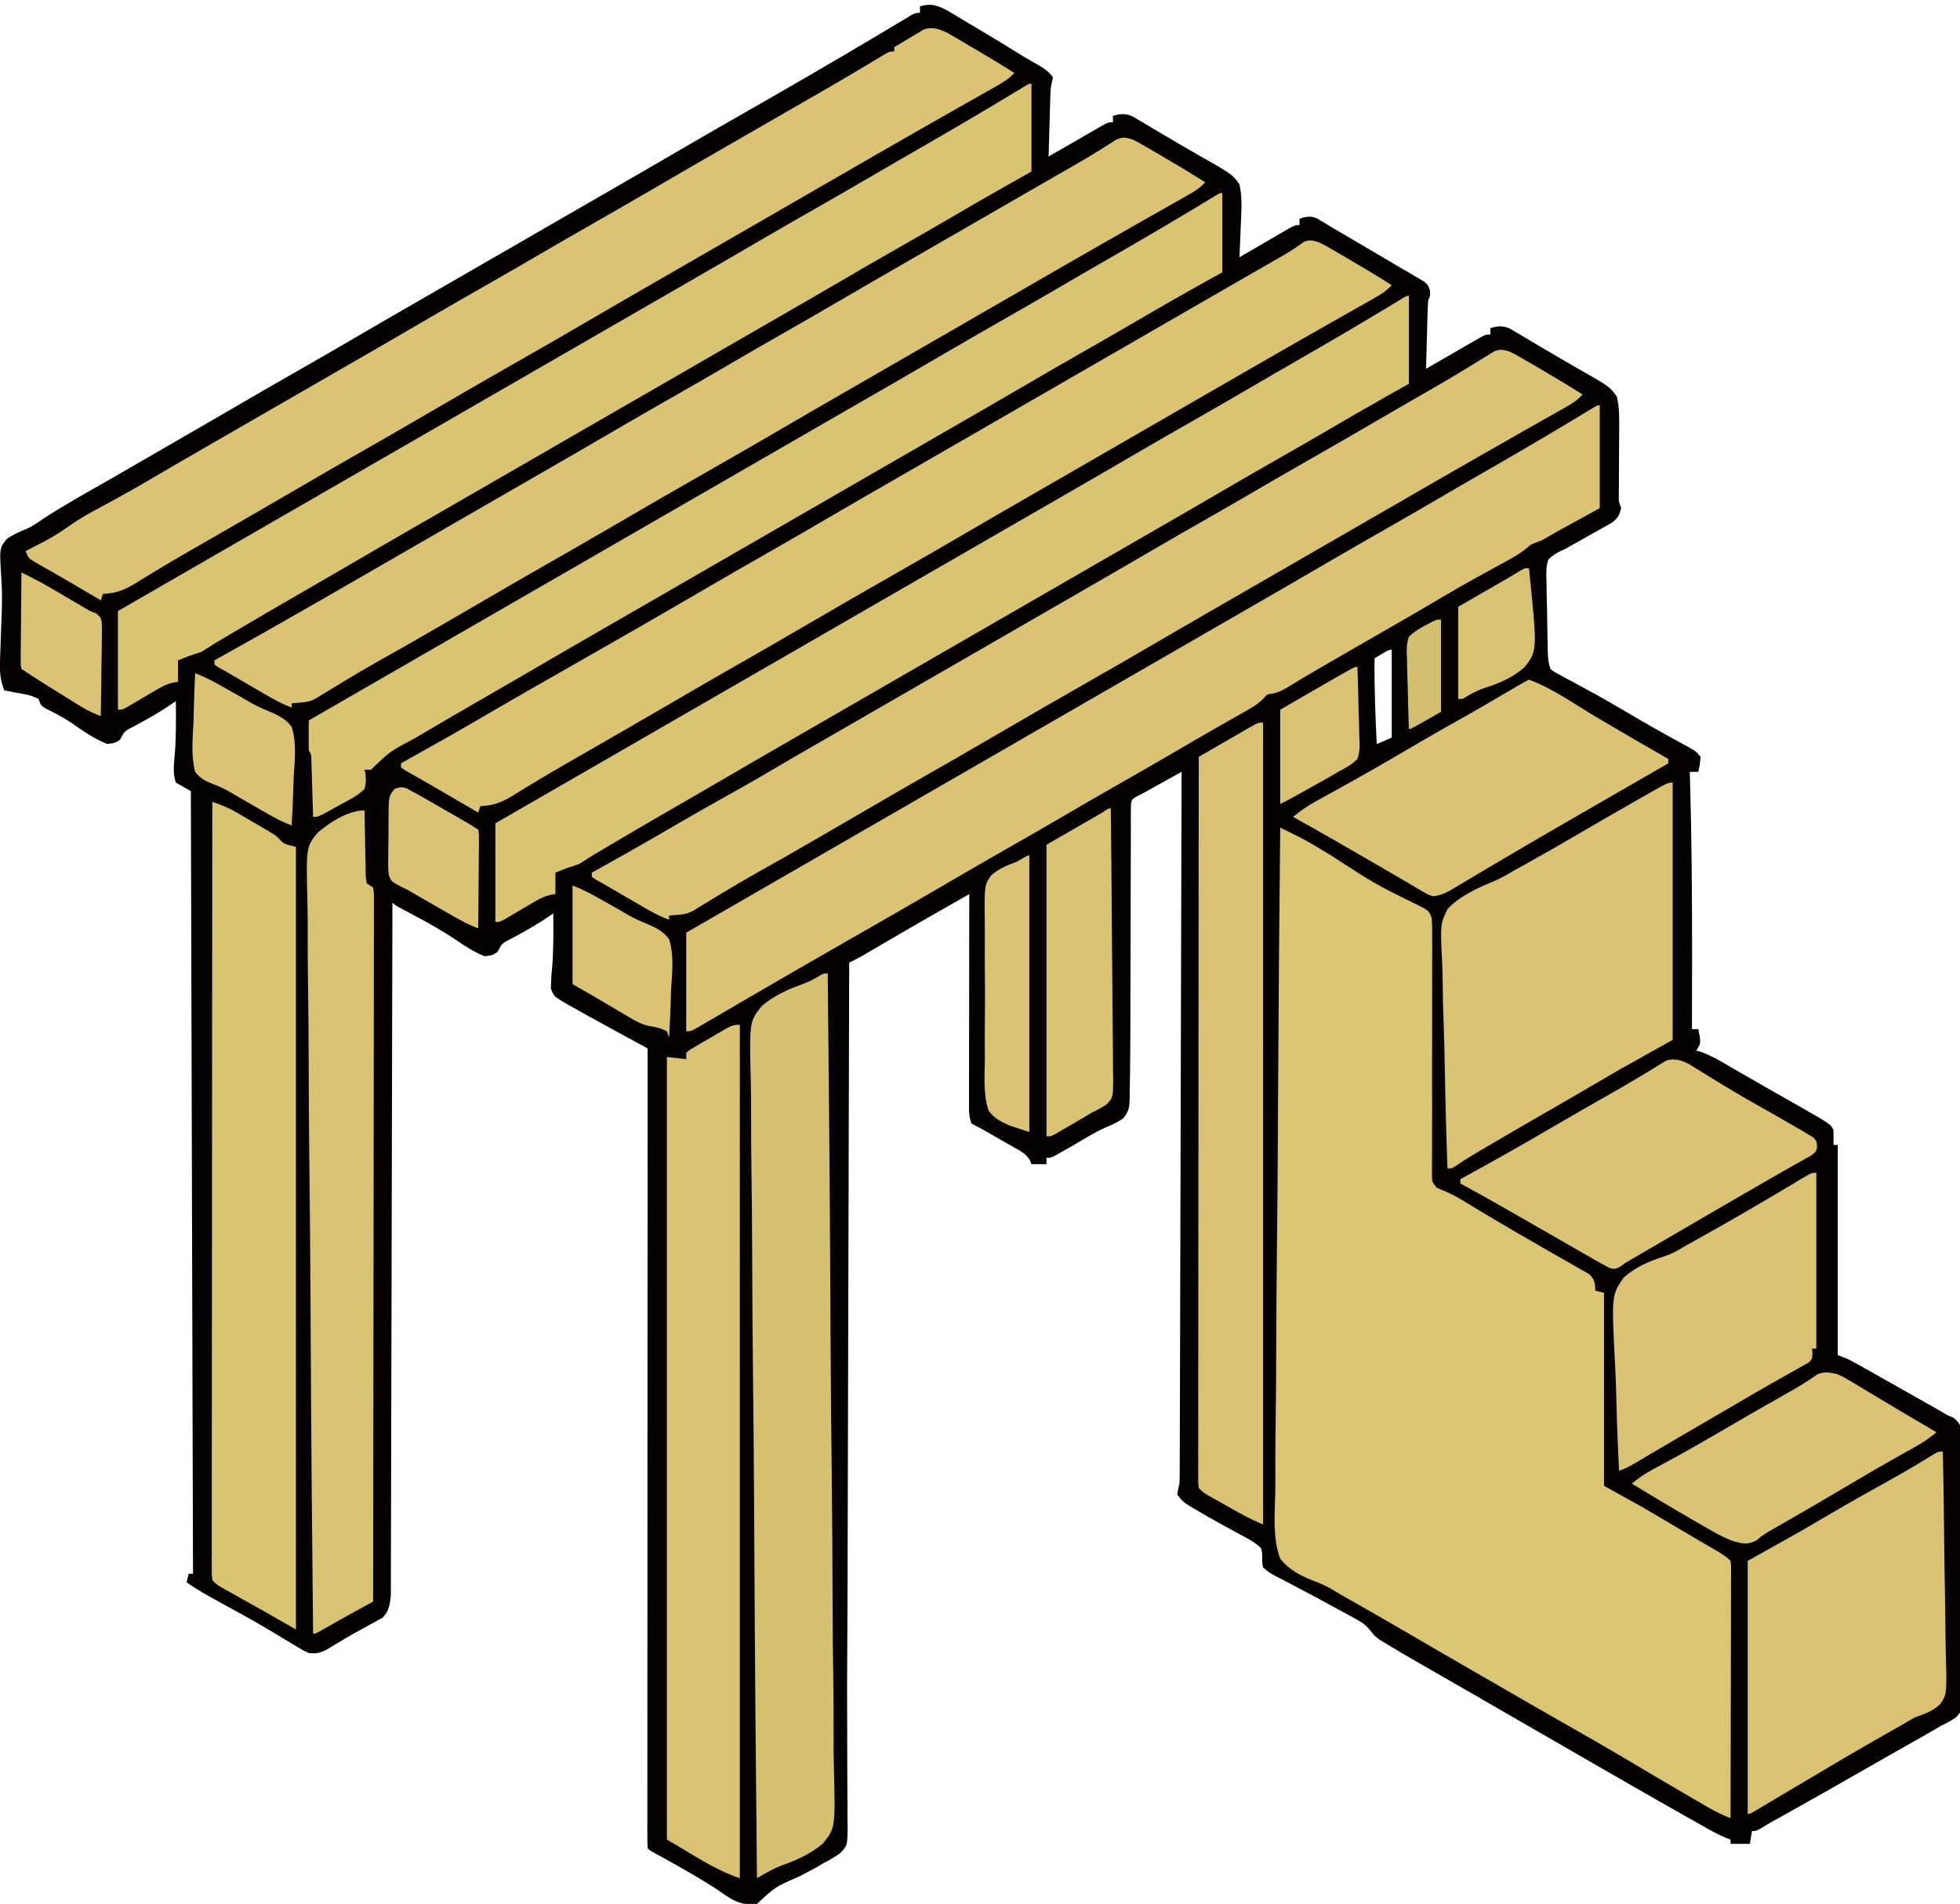 <?xml version="1.0" encoding="UTF-8"?>
<svg version="1.1" xmlns="http://www.w3.org/2000/svg" width="914" height="888">
<path d="M0 0 C1.101 0.656 2.202 1.312 3.336 1.988 C3.94 2.345 4.544 2.702 5.167 3.07 C7.092 4.21 9.009 5.362 10.926 6.515 C12.185 7.263 13.445 8.01 14.705 8.756 C21.9 13.026 29.038 17.386 36.148 21.797 C38.382 23.159 40.63 24.45 42.926 25.703 C45.789 27.409 47.899 28.752 49.863 31.453 C49.564 33.126 49.222 34.792 48.863 36.453 C48.717 38.947 48.616 41.444 48.547 43.941 C48.515 44.996 48.515 44.996 48.484 46.072 C48.419 48.303 48.359 50.534 48.301 52.765 C48.257 54.284 48.214 55.803 48.17 57.322 C48.063 61.032 47.962 64.742 47.863 68.453 C48.701 67.968 49.538 67.484 50.402 66.984 C53.504 65.191 56.609 63.403 59.716 61.617 C61.061 60.842 62.406 60.066 63.749 59.289 C65.678 58.173 67.61 57.062 69.543 55.953 C70.145 55.603 70.747 55.253 71.367 54.892 C75.635 52.453 75.635 52.453 77.863 52.453 C77.863 51.463 77.863 50.473 77.863 49.453 C81.451 48.506 83.355 48.249 86.845 49.649 C87.878 50.261 88.912 50.873 89.976 51.504 C90.544 51.833 91.111 52.163 91.696 52.503 C93.532 53.574 95.354 54.669 97.176 55.765 C98.437 56.51 99.7 57.252 100.964 57.994 C103.461 59.462 105.953 60.939 108.442 62.424 C111.346 64.146 114.264 65.836 117.203 67.5 C133.561 76.789 133.561 76.789 136.863 81.453 C137.803 85.773 137.924 89.757 137.742 94.164 C137.694 95.408 137.645 96.652 137.595 97.933 C137.539 99.219 137.483 100.504 137.426 101.828 C137.373 103.136 137.321 104.445 137.267 105.793 C137.138 109.013 137.003 112.233 136.863 115.453 C137.64 114.998 138.417 114.544 139.218 114.076 C142.097 112.395 144.979 110.718 147.862 109.044 C149.11 108.318 150.357 107.591 151.604 106.862 C153.394 105.815 155.187 104.774 156.98 103.734 C158.059 103.106 159.138 102.477 160.249 101.83 C162.863 100.453 162.863 100.453 164.863 100.453 C164.863 99.463 164.863 98.473 164.863 97.453 C167.655 96.522 169.856 96.065 172.668 97.148 C175.115 98.51 177.484 99.975 179.863 101.453 C181.805 102.602 183.753 103.739 185.701 104.876 C187.907 106.166 190.108 107.465 192.308 108.765 C195.319 110.544 198.335 112.315 201.355 114.078 C204.896 116.145 208.427 118.228 211.952 120.323 C213.741 121.381 215.54 122.421 217.34 123.461 C218.337 124.056 219.335 124.652 220.363 125.265 C221.219 125.767 222.075 126.268 222.957 126.785 C224.863 128.453 224.863 128.453 225.707 131.027 C225.863 133.453 225.863 133.453 224.863 135.453 C224.707 137.858 224.605 140.24 224.547 142.648 C224.526 143.356 224.505 144.063 224.484 144.792 C224.418 147.054 224.359 149.316 224.301 151.578 C224.257 153.11 224.214 154.643 224.17 156.176 C224.063 159.935 223.961 163.694 223.863 167.453 C224.701 166.968 225.538 166.484 226.402 165.984 C229.504 164.191 232.609 162.403 235.716 160.617 C237.061 159.842 238.406 159.066 239.749 158.289 C241.678 157.173 243.61 156.062 245.543 154.953 C246.145 154.603 246.747 154.253 247.367 153.892 C251.635 151.453 251.635 151.453 253.863 151.453 C253.863 150.463 253.863 149.473 253.863 148.453 C257.451 147.506 259.355 147.249 262.845 148.649 C263.878 149.261 264.912 149.873 265.976 150.504 C266.544 150.833 267.111 151.163 267.696 151.503 C269.532 152.574 271.354 153.669 273.176 154.765 C274.437 155.51 275.7 156.252 276.964 156.994 C279.461 158.462 281.953 159.939 284.442 161.424 C287.346 163.146 290.264 164.836 293.203 166.5 C309.561 175.789 309.561 175.789 312.863 180.453 C314.081 185.741 313.975 190.949 313.926 196.34 C313.922 197.278 313.918 198.217 313.914 199.185 C313.902 202.17 313.883 205.155 313.863 208.14 C313.836 212.082 313.816 216.023 313.801 219.965 C313.792 220.871 313.784 221.777 313.775 222.711 C313.772 223.552 313.769 224.393 313.765 225.26 C313.76 225.999 313.755 226.739 313.75 227.5 C313.791 229.67 313.791 229.67 314.863 232.453 C314.049 235.734 313.257 237.15 310.56 239.226 C309.616 239.755 308.672 240.283 307.699 240.828 C306.659 241.421 305.618 242.014 304.547 242.625 C303.455 243.228 302.363 243.831 301.238 244.453 C299.099 245.66 296.961 246.869 294.824 248.078 C293.873 248.606 292.922 249.135 291.943 249.679 C290.418 250.557 290.418 250.557 288.863 251.453 C288.162 251.766 287.462 252.08 286.74 252.402 C284.413 253.564 282.692 254.598 280.863 256.453 C279.751 260.004 279.904 263.389 280.047 267.082 C280.056 268.108 280.065 269.135 280.074 270.193 C280.112 273.469 280.206 276.741 280.301 280.015 C280.332 282.223 280.36 284.431 280.385 286.638 C280.443 290.681 280.51 294.722 280.623 298.764 C280.655 299.98 280.655 299.98 280.689 301.221 C280.862 303.435 281.149 305.35 281.863 307.453 C283.927 309.076 283.927 309.076 286.586 310.414 C288.088 311.234 288.088 311.234 289.621 312.071 C290.711 312.651 291.802 313.231 292.926 313.828 C295.221 315.078 297.515 316.331 299.808 317.586 C300.395 317.905 300.983 318.225 301.588 318.554 C307.566 321.813 313.436 325.246 319.301 328.703 C327.268 333.389 335.277 337.973 343.421 342.346 C349.767 345.799 349.767 345.799 351.863 348.453 C351.551 352.14 351.551 352.14 350.863 355.453 C349.543 355.453 348.223 355.453 346.863 355.453 C346.893 356.494 346.924 357.536 346.955 358.609 C347.74 386.372 347.954 414.118 347.926 441.89 C347.924 443.139 347.924 443.139 347.923 444.414 C347.912 454.76 347.891 465.106 347.863 475.453 C348.853 475.453 349.843 475.453 350.863 475.453 C352.113 482.078 352.113 482.078 349.863 485.453 C350.665 485.677 351.467 485.901 352.293 486.133 C356.84 487.814 360.813 490.133 364.988 492.578 C366.848 493.655 368.709 494.732 370.57 495.808 C371.572 496.39 372.575 496.972 373.608 497.572 C377.126 499.605 380.655 501.619 384.187 503.629 C384.808 503.982 385.43 504.336 386.07 504.7 C388.543 506.108 391.016 507.516 393.49 508.921 C412.501 519.728 412.501 519.728 413.863 522.453 C413.903 524.786 413.906 527.12 413.863 529.453 C414.523 529.453 415.183 529.453 415.863 529.453 C415.863 561.793 415.863 594.133 415.863 627.453 C417.513 628.113 419.163 628.773 420.863 629.453 C422.618 630.37 424.357 631.318 426.082 632.289 C427.087 632.853 428.092 633.417 429.127 633.998 C430.195 634.602 431.263 635.206 432.363 635.828 C433.465 636.448 434.567 637.069 435.702 637.708 C439.091 639.619 442.478 641.535 445.863 643.453 C446.895 644.036 447.927 644.619 448.99 645.22 C451.845 646.836 454.698 648.456 457.551 650.078 C458.404 650.562 459.257 651.046 460.136 651.544 C460.937 652.001 461.737 652.458 462.562 652.929 C463.252 653.322 463.941 653.715 464.651 654.119 C465.746 654.779 465.746 654.779 466.863 655.453 C467.882 655.877 468.9 656.302 469.95 656.739 C473.33 659.887 473.339 660.591 473.645 665.019 C473.69 667.413 473.701 669.809 473.687 672.204 C473.702 673.512 473.718 674.82 473.733 676.167 C473.774 679.752 473.775 683.336 473.768 686.921 C473.765 689.916 473.779 692.91 473.794 695.905 C473.827 702.971 473.828 710.037 473.81 717.103 C473.792 724.388 473.829 731.672 473.893 738.957 C473.946 745.215 473.964 751.473 473.954 757.732 C473.948 761.468 473.956 765.203 473.998 768.939 C474.043 773.108 474.015 777.274 473.98 781.443 C474.003 782.677 474.026 783.912 474.049 785.184 C473.898 793.365 473.898 793.365 470.896 796.52 C468.608 798.067 466.364 799.29 463.863 800.453 C462.824 801.079 461.786 801.704 460.715 802.349 C459.768 802.886 458.82 803.423 457.844 803.976 C456.753 804.597 455.663 805.217 454.54 805.856 C453.377 806.513 452.214 807.171 451.051 807.828 C449.818 808.528 448.585 809.228 447.352 809.929 C444.796 811.382 442.24 812.833 439.682 814.283 C436.011 816.367 432.346 818.463 428.683 820.562 C416.082 827.784 403.454 834.956 390.767 842.026 C389.799 842.565 388.832 843.104 387.836 843.66 C386.993 844.129 386.15 844.598 385.281 845.081 C383.558 846.059 381.859 847.079 380.177 848.127 C377.863 849.453 377.863 849.453 375.863 849.453 C375.533 851.433 375.203 853.413 374.863 855.453 C371.893 855.453 368.923 855.453 365.863 855.453 C365.863 854.793 365.863 854.133 365.863 853.453 C365.146 853.181 364.428 852.91 363.689 852.63 C360.875 851.458 358.3 850.112 355.644 848.617 C354.641 848.054 353.637 847.49 352.604 846.91 C350.999 846.003 350.999 846.003 349.363 845.078 C347.688 844.135 347.688 844.135 345.98 843.173 C327.982 833.028 310.084 822.709 292.194 812.376 C286.751 809.233 281.307 806.093 275.863 802.953 C273.696 801.703 271.53 800.453 269.363 799.203 C268.291 798.584 267.218 797.965 266.113 797.328 C262.863 795.453 259.613 793.578 256.363 791.703 C255.289 791.083 254.216 790.464 253.109 789.826 C250.955 788.583 248.8 787.339 246.646 786.095 C241.635 783.203 236.623 780.314 231.604 777.436 C229.846 776.427 228.088 775.418 226.33 774.408 C224.138 773.149 221.946 771.893 219.752 770.638 C214.75 767.764 209.777 764.844 204.859 761.828 C203.993 761.299 203.128 760.771 202.236 760.226 C199.863 758.453 199.863 758.453 197.898 755.951 C195.591 753.118 193.511 751.832 190.304 750.105 C189.205 749.506 188.106 748.907 186.974 748.289 C186.395 747.98 185.815 747.67 185.218 747.351 C183.405 746.379 181.601 745.391 179.799 744.398 C174.05 741.234 168.273 738.138 162.445 735.121 C160.543 734.107 158.64 733.092 156.738 732.078 C155.851 731.64 154.963 731.201 154.049 730.75 C151.68 729.47 149.754 728.373 147.863 726.453 C147.454 724.329 147.454 724.329 147.441 722.008 C147.485 719.665 147.485 719.665 146.863 717.453 C143.884 714.592 140.385 712.845 136.738 710.953 C134.73 709.841 132.722 708.729 130.715 707.617 C129.226 706.815 129.226 706.815 127.708 705.997 C123.785 703.868 119.944 701.617 116.113 699.328 C115.501 698.974 114.888 698.62 114.257 698.256 C111.301 696.511 109.808 695.371 107.863 692.453 C108.229 690.128 108.229 690.128 108.863 687.453 C108.955 685.521 108.997 683.587 109.002 681.653 C109.01 679.903 109.01 679.903 109.018 678.118 C109.019 676.841 109.02 675.564 109.021 674.248 C109.026 672.874 109.031 671.5 109.036 670.126 C109.05 666.352 109.057 662.578 109.064 658.804 C109.072 654.734 109.085 650.664 109.098 646.594 C109.12 639.542 109.138 632.491 109.154 625.439 C109.177 615.244 109.205 605.048 109.234 594.853 C109.282 578.312 109.325 561.771 109.366 545.23 C109.405 529.161 109.447 513.093 109.491 497.024 C109.495 495.538 109.495 495.538 109.499 494.023 C109.513 489.054 109.526 484.086 109.54 479.118 C109.654 437.896 109.761 396.675 109.863 355.453 C106.966 357.056 104.071 358.66 101.176 360.265 C100.359 360.717 99.542 361.169 98.701 361.635 C97.118 362.513 95.537 363.397 93.961 364.287 C92.271 365.226 90.55 366.107 88.821 366.97 C86.664 368.293 86.664 368.293 86.235 370.697 C86.234 371.58 86.232 372.463 86.231 373.373 C86.217 374.389 86.203 375.404 86.189 376.451 C86.199 377.565 86.209 378.679 86.219 379.827 C86.206 381.589 86.206 381.589 86.193 383.386 C86.173 386.615 86.175 389.843 86.187 393.072 C86.194 396.47 86.172 399.868 86.153 403.267 C86.12 409.729 86.112 416.19 86.114 422.652 C86.116 432.051 86.082 441.45 86.046 450.848 C86.041 452.252 86.036 453.656 86.031 455.06 C86.028 455.748 86.025 456.436 86.023 457.145 C86.006 461.807 86.001 466.469 86.001 471.132 C85.995 478.239 85.942 485.346 85.863 492.453 C85.856 493.548 85.849 494.643 85.841 495.771 C85.813 498.845 85.75 501.917 85.675 504.991 C85.67 505.89 85.666 506.789 85.662 507.716 C85.515 512.054 85.387 513.846 82.468 517.228 C79.806 518.971 77.149 520.215 74.203 521.406 C69.15 523.666 64.452 526.666 59.676 529.453 C57.665 530.606 55.651 531.752 53.633 532.89 C52.762 533.384 51.892 533.878 50.995 534.386 C48.863 535.453 48.863 535.453 46.863 535.453 C46.863 536.443 46.863 537.433 46.863 538.453 C44.553 538.453 42.243 538.453 39.863 538.453 C39.644 537.863 39.425 537.274 39.199 536.667 C37.426 533.728 35.462 532.728 32.488 531.035 C31.421 530.421 30.353 529.806 29.254 529.174 C28.135 528.544 27.016 527.914 25.863 527.265 C24.744 526.624 23.625 525.983 22.472 525.322 C17.221 522.288 17.221 522.288 11.863 519.453 C10.934 516.667 10.739 515.018 10.743 512.144 C10.741 510.825 10.741 510.825 10.739 509.48 C10.742 508.518 10.746 507.556 10.75 506.565 C10.749 505.551 10.749 504.536 10.749 503.49 C10.75 500.13 10.758 496.77 10.765 493.41 C10.767 491.082 10.769 488.755 10.77 486.428 C10.773 480.297 10.783 474.167 10.794 468.036 C10.805 461.783 10.809 455.529 10.814 449.275 C10.825 437.001 10.842 424.727 10.863 412.453 C7.122 414.586 3.382 416.721 -0.358 418.856 C-1.624 419.579 -2.89 420.301 -4.156 421.023 C-15.796 427.662 -27.374 434.401 -38.924 441.195 C-40.965 442.355 -43.033 443.412 -45.137 444.453 C-45.139 445.15 -45.14 445.846 -45.142 446.564 C-45.246 488.221 -45.354 529.877 -45.468 571.534 C-45.482 576.579 -45.496 581.625 -45.509 586.671 C-45.512 587.675 -45.515 588.679 -45.518 589.714 C-45.561 605.793 -45.602 621.873 -45.642 637.952 C-45.683 654.556 -45.727 671.16 -45.774 687.763 C-45.8 697.045 -45.825 706.327 -45.846 715.609 C-45.854 719.161 -45.863 722.713 -45.871 726.266 C-45.873 727.135 -45.875 728.005 -45.877 728.902 C-45.9 738.268 -45.931 747.633 -45.988 756.999 C-45.993 757.816 -45.998 758.634 -46.003 759.476 C-46.023 762.75 -46.042 766.024 -46.064 769.298 C-46.127 779.32 -46.136 789.339 -46.071 799.36 C-46.029 806.067 -46.019 812.773 -46.033 819.48 C-46.039 823.41 -46.028 827.338 -45.973 831.267 C-45.922 834.882 -45.918 838.494 -45.948 842.109 C-45.953 844.047 -45.907 845.984 -45.86 847.921 C-45.991 856.247 -45.991 856.247 -49.336 859.765 C-51.867 861.563 -54.372 863.049 -57.137 864.453 C-58.136 865.052 -59.135 865.652 -60.165 866.27 C-60.983 866.704 -61.802 867.138 -62.645 867.586 C-63.569 868.082 -64.493 868.578 -65.446 869.09 C-66.375 869.581 -67.304 870.072 -68.262 870.578 C-79.582 875.489 -79.582 875.489 -88.137 883.453 C-96.302 884.531 -100.596 880.983 -107.137 876.453 C-115.351 871.197 -123.758 866.37 -132.309 861.69 C-133.423 861.08 -133.423 861.08 -134.559 860.457 C-135.225 860.094 -135.891 859.731 -136.577 859.357 C-138.137 858.453 -138.137 858.453 -139.137 857.453 C-139.235 855.472 -139.261 853.488 -139.26 851.505 C-139.262 850.203 -139.264 848.902 -139.266 847.561 C-139.263 846.098 -139.26 844.635 -139.257 843.172 C-139.258 841.633 -139.259 840.093 -139.26 838.554 C-139.262 834.303 -139.258 830.053 -139.253 825.802 C-139.249 821.226 -139.25 816.65 -139.251 812.074 C-139.251 804.139 -139.248 796.204 -139.243 788.269 C-139.235 776.796 -139.232 765.323 -139.231 753.85 C-139.229 735.239 -139.222 716.627 -139.212 698.015 C-139.203 679.93 -139.196 661.845 -139.192 643.761 C-139.192 642.09 -139.192 642.09 -139.191 640.385 C-139.19 634.798 -139.189 629.21 -139.187 623.622 C-139.177 577.232 -139.159 530.843 -139.137 484.453 C-139.767 484.109 -140.397 483.766 -141.047 483.412 C-143.932 481.838 -146.818 480.264 -149.704 478.691 C-150.695 478.15 -151.687 477.61 -152.708 477.053 C-167.382 469.05 -167.382 469.05 -173.449 465.578 C-174.391 465.062 -175.333 464.547 -176.303 464.015 C-182.835 460.25 -182.835 460.25 -184.27 456.461 C-184.204 454.972 -184.204 454.972 -184.137 453.453 C-184.097 452.458 -184.057 451.463 -184.016 450.437 C-183.911 449.37 -183.807 448.303 -183.699 447.203 C-182.982 438.615 -183.049 430.065 -183.137 421.453 C-183.601 421.782 -184.065 422.11 -184.543 422.449 C-190.416 426.492 -196.518 429.961 -202.815 433.292 C-207.029 435.41 -207.029 435.41 -209.137 439.453 C-211.512 441.015 -211.512 441.015 -215.137 441.453 C-219.796 439.602 -223.964 436.937 -228.094 434.116 C-234.069 430.039 -240.258 426.546 -246.637 423.14 C-248.607 422.083 -250.575 421.025 -252.543 419.965 C-253.402 419.505 -254.262 419.046 -255.147 418.573 C-257.137 417.453 -257.137 417.453 -258.137 416.453 C-258.138 417.14 -258.14 417.828 -258.141 418.536 C-258.222 459.27 -258.313 500.004 -258.417 540.738 C-258.43 545.627 -258.442 550.516 -258.454 555.406 C-258.457 556.379 -258.459 557.352 -258.462 558.355 C-258.502 574.123 -258.534 589.891 -258.564 605.659 C-258.596 621.834 -258.634 638.009 -258.68 654.184 C-258.708 664.167 -258.73 674.151 -258.744 684.134 C-258.755 690.977 -258.773 697.82 -258.796 704.663 C-258.81 708.613 -258.82 712.563 -258.821 716.513 C-258.823 720.129 -258.833 723.745 -258.851 727.361 C-258.858 729.29 -258.856 731.218 -258.853 733.146 C-258.86 734.293 -258.868 735.441 -258.875 736.623 C-258.879 738.105 -258.879 738.105 -258.882 739.617 C-259.227 743.45 -259.821 747.215 -262.702 749.925 C-263.315 750.262 -263.928 750.598 -264.559 750.945 C-265.248 751.336 -265.937 751.728 -266.648 752.131 C-267.387 752.526 -268.126 752.921 -268.887 753.328 C-270.022 753.961 -270.022 753.961 -271.181 754.607 C-272.737 755.474 -274.297 756.335 -275.86 757.189 C-278 758.377 -280.103 759.611 -282.199 760.875 C-282.824 761.247 -283.448 761.62 -284.091 762.004 C-285.789 763.02 -287.487 764.037 -289.184 765.054 C-292.325 766.542 -293.731 766.773 -297.137 766.453 C-299.479 765.406 -299.479 765.406 -301.926 763.918 C-302.855 763.363 -303.784 762.808 -304.741 762.236 C-305.738 761.627 -306.735 761.018 -307.762 760.39 C-309.906 759.108 -312.052 757.828 -314.199 756.551 C-315.325 755.88 -316.45 755.21 -317.61 754.52 C-324.72 750.325 -331.987 746.398 -339.225 742.429 C-344.338 739.614 -349.365 736.818 -354.137 733.453 C-353.807 732.133 -353.477 730.813 -353.137 729.453 C-352.477 729.453 -351.817 729.453 -351.137 729.453 C-351.467 609.003 -351.797 488.553 -352.137 364.453 C-354.447 363.133 -356.757 361.813 -359.137 360.453 C-360.532 356.32 -360.12 352.503 -359.699 348.203 C-358.982 339.615 -359.049 331.065 -359.137 322.453 C-359.601 322.782 -360.065 323.11 -360.543 323.449 C-366.416 327.492 -372.518 330.961 -378.815 334.292 C-383.029 336.41 -383.029 336.41 -385.137 340.453 C-387.512 342.015 -387.512 342.015 -391.137 342.453 C-397.515 339.92 -403.17 335.846 -408.793 331.965 C-412.37 329.658 -416.152 327.762 -419.949 325.847 C-422.137 324.453 -422.137 324.453 -423.137 321.453 C-426.692 319.625 -430.209 319.026 -434.137 318.453 C-435.805 318.127 -437.472 317.796 -439.137 317.453 C-441.103 312.583 -441.335 308.313 -441.114 303.144 C-441.089 302.349 -441.065 301.553 -441.039 300.733 C-440.958 298.16 -440.862 295.588 -440.762 293.015 C-440.629 289.484 -440.5 285.953 -440.379 282.422 C-440.334 281.123 -440.334 281.123 -440.288 279.798 C-440.138 274.852 -440.192 269.989 -440.52 265.047 C-441.44 250.996 -441.44 250.996 -437.739 246.613 C-434.88 244.81 -432.109 243.449 -428.962 242.228 C-426.043 240.988 -423.556 239.182 -420.949 237.39 C-411.003 230.875 -400.566 225.135 -390.249 219.235 C-386.036 216.822 -381.836 214.389 -377.637 211.953 C-372.439 208.94 -367.237 205.933 -362.031 202.933 C-351.425 196.822 -340.828 190.697 -330.262 184.515 C-320.992 179.094 -311.679 173.751 -302.349 168.434 C-293.224 163.232 -284.136 157.973 -275.07 152.669 C-264.546 146.515 -253.983 140.429 -243.419 134.344 C-237.99 131.216 -232.564 128.084 -227.137 124.953 C-224.97 123.703 -222.804 122.453 -220.637 121.203 C-219.564 120.584 -218.492 119.965 -217.387 119.328 C-181.637 98.703 -181.637 98.703 -178.386 96.828 C-176.221 95.579 -174.056 94.329 -171.891 93.08 C-166.451 89.941 -161.009 86.803 -155.567 83.668 C-145.115 77.645 -134.674 71.606 -124.262 65.515 C-115.624 60.464 -106.954 55.473 -98.262 50.515 C-75.374 37.459 -52.565 24.278 -29.949 10.754 C-28.428 9.847 -28.428 9.847 -26.876 8.922 C-24.92 7.756 -22.966 6.587 -21.015 5.413 C-20.143 4.894 -19.27 4.375 -18.371 3.84 C-17.215 3.147 -17.215 3.147 -16.034 2.44 C-14.137 1.453 -14.137 1.453 -12.137 1.453 C-12.137 0.463 -12.137 -0.527 -12.137 -1.547 C-7.501 -3.092 -4.33 -2.136 0 0 Z M203.301 300.453 C202.166 301.113 201.032 301.773 199.863 302.453 C199.668 315.805 200.268 329.117 200.863 342.453 C204.408 341.055 204.408 341.055 207.863 339.453 C207.863 325.923 207.863 312.393 207.863 298.453 C206.121 298.453 204.777 299.594 203.301 300.453 Z " fill="#040302" transform="translate(441.137,4.547)"/>
<path d="M0 0 C1.882 0.928 3.762 1.859 5.642 2.791 C7.213 3.568 7.213 3.568 8.816 4.361 C13.9 6.978 18.751 9.952 23.625 12.938 C44.486 26.49 44.486 26.49 66.621 37.357 C69.128 38.813 69.868 39.52 70.645 42.351 C70.893 45.546 70.908 48.677 70.855 51.881 C70.862 53.096 70.87 54.311 70.878 55.563 C70.892 58.892 70.875 62.219 70.846 65.548 C70.823 69.031 70.841 72.514 70.855 75.998 C70.876 82.596 70.863 89.193 70.836 95.791 C70.79 107.611 70.806 119.431 70.827 131.251 C70.834 135.4 70.827 139.549 70.808 143.698 C70.796 146.881 70.795 150.065 70.792 153.248 C70.783 154.4 70.775 155.552 70.765 156.739 C70.767 157.789 70.768 158.839 70.769 159.921 C70.763 161.291 70.763 161.291 70.758 162.69 C70.848 165.276 70.848 165.276 73 168 C74.576 168.681 76.156 169.354 77.751 169.99 C82.84 172.275 87.541 175.375 92.312 178.25 C94.726 179.695 97.142 181.137 99.559 182.578 C100.173 182.945 100.788 183.312 101.421 183.69 C107.866 187.53 114.368 191.266 120.875 195 C123.017 196.238 125.159 197.476 127.301 198.715 C130.681 200.67 134.07 202.603 137.48 204.504 C138.675 205.189 139.869 205.875 141.062 206.562 C142.503 207.369 142.503 207.369 143.973 208.191 C146.666 210.594 146.758 212.48 147 216 C148.32 216.33 149.64 216.66 151 217 C151 246.7 151 276.4 151 307 C159.91 311.95 159.91 311.95 169 317 C172.701 319.149 176.39 321.305 180.062 323.5 C181.913 324.601 183.763 325.701 185.613 326.801 C186.511 327.335 187.409 327.87 188.334 328.42 C190.918 329.952 193.51 331.469 196.105 332.98 C196.892 333.439 197.679 333.898 198.49 334.371 C199.958 335.226 201.428 336.079 202.899 336.93 C205.525 338.463 207.84 339.84 210 342 C210.246 344.12 210.246 344.12 210.241 346.796 C210.245 348.315 210.245 348.315 210.249 349.864 C210.238 351.537 210.238 351.537 210.227 353.243 C210.227 354.413 210.228 355.584 210.228 356.79 C210.227 360.005 210.217 363.22 210.203 366.434 C210.19 369.792 210.189 373.15 210.187 376.508 C210.181 382.869 210.164 389.229 210.144 395.59 C210.122 402.83 210.111 410.071 210.101 417.312 C210.08 432.208 210.045 447.104 210 462 C206.401 460.593 203.12 459.024 199.773 457.086 C198.756 456.498 197.738 455.91 196.69 455.305 C195.596 454.668 194.502 454.031 193.375 453.375 C192.214 452.702 191.053 452.03 189.892 451.357 C180.64 445.99 171.446 440.526 162.254 435.056 C151.299 428.553 140.238 422.244 129.165 415.945 C119.827 410.629 110.53 405.24 101.227 399.863 C97.965 397.98 94.701 396.099 91.438 394.219 C80 387.629 68.581 381.01 57.188 374.344 C51.8 371.198 46.398 368.076 40.977 364.988 C40.375 364.646 39.774 364.303 39.154 363.95 C36.269 362.307 33.382 360.667 30.493 359.031 C28.328 357.801 26.182 356.537 24.058 355.238 C21.119 353.515 18.193 352.29 14.998 351.115 C9.128 348.703 4 346.049 0 341 C-3.523 331.568 -2.58 320.699 -2.321 310.778 C-2.234 306.602 -2.264 302.427 -2.279 298.251 C-2.29 291.026 -2.227 283.804 -2.115 276.579 C-1.952 266.135 -1.9 255.692 -1.875 245.247 C-1.831 228.298 -1.698 211.351 -1.509 194.404 C-1.325 177.947 -1.184 161.49 -1.099 145.032 C-1.093 144.016 -1.088 143.001 -1.083 141.955 C-1.057 136.86 -1.031 131.766 -1.006 126.672 C-0.799 84.447 -0.447 42.223 0 0 Z " fill="#DAC573" transform="translate(597,386)"/>
<path d="M0 0 C0 15.84 0 31.68 0 48 C-6.6 51.63 -13.2 55.26 -20 59 C-22.31 60.32 -24.62 61.64 -27 63 C-27.866 63.33 -28.733 63.66 -29.625 64 C-32.119 64.92 -32.119 64.92 -34.286 66.855 C-37.022 69.017 -39.739 70.652 -42.797 72.32 C-43.911 72.933 -45.026 73.545 -46.174 74.176 C-47.049 74.653 -47.049 74.653 -47.942 75.139 C-51.013 76.814 -54.075 78.505 -57.137 80.195 C-58.042 80.694 -58.042 80.694 -58.965 81.204 C-63.54 83.732 -68.07 86.328 -72.562 89 C-79.489 93.118 -86.455 97.165 -93.438 101.188 C-94.538 101.822 -95.639 102.456 -96.773 103.11 C-101.327 105.734 -105.881 108.355 -110.435 110.978 C-112.701 112.282 -114.966 113.588 -117.232 114.893 C-119.432 116.161 -121.633 117.428 -123.834 118.695 C-128.655 121.472 -133.465 124.264 -138.234 127.129 C-139.017 127.598 -139.8 128.067 -140.607 128.55 C-142.022 129.4 -143.433 130.256 -144.84 131.12 C-147.465 132.698 -149.67 133.938 -152.699 134.508 C-155.144 134.812 -155.144 134.812 -156.817 136.832 C-159.147 139.146 -161.381 140.564 -164.234 142.18 C-165.271 142.771 -166.307 143.363 -167.375 143.972 C-168.488 144.6 -169.602 145.228 -170.75 145.875 C-171.924 146.543 -173.097 147.212 -174.27 147.881 C-176.076 148.912 -177.882 149.942 -179.689 150.97 C-185.446 154.245 -191.162 157.587 -196.875 160.938 C-206.145 166.361 -215.459 171.703 -224.79 177.02 C-232.887 181.635 -240.958 186.291 -249 191 C-257.635 196.056 -266.306 201.046 -275 206 C-284.718 211.538 -294.401 217.13 -304.056 222.777 C-319.993 232.096 -335.999 241.297 -352.035 250.446 C-367.653 259.363 -383.221 268.367 -398.75 277.438 C-401.636 279.122 -404.523 280.805 -407.409 282.489 C-409.061 283.452 -410.713 284.417 -412.364 285.382 C-414.365 286.551 -416.369 287.714 -418.375 288.875 C-419.435 289.491 -420.494 290.107 -421.586 290.742 C-424 292 -424 292 -426 292 C-426 276.82 -426 261.64 -426 246 C-185.5 107.25 -185.5 107.25 -182.25 105.375 C-180.084 104.126 -177.919 102.876 -175.754 101.627 C-170.314 98.488 -164.873 95.35 -159.43 92.215 C-148.978 86.193 -138.537 80.153 -128.125 74.062 C-118.855 68.641 -109.542 63.298 -100.212 57.981 C-91.086 52.779 -81.996 47.52 -72.931 42.214 C-65.702 37.985 -58.448 33.8 -51.188 29.625 C-36.719 21.299 -22.312 12.854 -8.035 4.204 C-7.126 3.653 -6.218 3.102 -5.281 2.535 C-4.478 2.045 -3.674 1.556 -2.846 1.051 C-1 0 -1 0 0 0 Z " fill="#DAC473" transform="translate(746,189)"/>
<path d="M0 0 C2.289 1.088 2.289 1.088 4.625 2.441 C5.491 2.939 6.357 3.437 7.249 3.95 C8.157 4.482 9.065 5.014 10 5.562 C10.93 6.101 11.861 6.64 12.819 7.194 C19.955 11.342 27.019 15.596 34 20 C31.521 22.773 28.795 24.408 25.566 26.23 C24.457 26.86 23.348 27.49 22.205 28.139 C20.991 28.822 19.777 29.505 18.562 30.188 C17.301 30.902 16.04 31.617 14.78 32.332 C12.158 33.819 9.535 35.303 6.912 36.786 C0.888 40.192 -5.118 43.628 -11.125 47.062 C-12.293 47.73 -13.462 48.397 -14.63 49.065 C-25.7 55.391 -36.743 61.762 -47.782 68.141 C-53.187 71.263 -58.593 74.381 -64 77.5 C-66.167 78.75 -68.333 80 -70.5 81.25 C-109.5 103.75 -109.5 103.75 -112.75 105.625 C-114.916 106.874 -117.081 108.124 -119.246 109.373 C-124.686 112.512 -130.127 115.65 -135.57 118.785 C-146.022 124.807 -156.463 130.847 -166.875 136.938 C-175.513 141.988 -184.183 146.98 -192.875 151.938 C-210.258 161.852 -227.601 171.835 -244.875 181.938 C-254.145 187.359 -263.458 192.702 -272.788 198.019 C-281.913 203.22 -291.001 208.48 -300.067 213.783 C-307.322 218.026 -314.594 222.24 -321.875 226.438 C-322.952 227.059 -324.03 227.68 -325.14 228.32 C-330.641 231.491 -336.144 234.658 -341.648 237.824 C-342.742 238.454 -343.835 239.083 -344.962 239.732 C-347.137 240.985 -349.314 242.235 -351.491 243.485 C-356.781 246.528 -362.036 249.613 -367.242 252.797 C-368.731 253.701 -368.731 253.701 -370.249 254.623 C-372.106 255.754 -373.956 256.897 -375.798 258.053 C-380.999 261.214 -384.895 262.732 -391 263 C-391.33 263.99 -391.66 264.98 -392 266 C-409.578 255.746 -409.578 255.746 -412.76 253.882 C-414.989 252.587 -417.228 251.308 -419.475 250.043 C-420.571 249.422 -421.667 248.8 -422.797 248.16 C-423.796 247.601 -424.794 247.041 -425.823 246.465 C-426.542 245.982 -427.26 245.498 -428 245 C-428 244.34 -428 243.68 -428 243 C-427.368 242.649 -426.737 242.298 -426.086 241.937 C-413.391 234.879 -400.758 227.736 -388.228 220.39 C-380.596 215.92 -372.932 211.508 -365.25 207.125 C-364.666 206.792 -364.083 206.459 -363.481 206.116 C-360.512 204.422 -357.543 202.729 -354.573 201.037 C-331.367 187.811 -308.182 174.548 -285.125 161.062 C-275.855 155.641 -266.542 150.298 -257.212 144.981 C-248.087 139.78 -238.999 134.52 -229.933 129.217 C-219.409 123.062 -208.846 116.976 -198.282 110.891 C-192.853 107.763 -187.427 104.631 -182 101.5 C-179.833 100.25 -177.667 99 -175.5 97.75 C-174.428 97.131 -173.355 96.513 -172.25 95.875 C-58.5 30.25 -58.5 30.25 -55.246 28.373 C-53.093 27.131 -50.941 25.889 -48.79 24.647 C-43.75 21.738 -38.709 18.831 -33.664 15.931 C-31.883 14.907 -30.101 13.882 -28.32 12.857 C-26.089 11.574 -23.858 10.291 -21.625 9.01 C-20.612 8.426 -19.599 7.843 -18.555 7.242 C-17.121 6.42 -17.121 6.42 -15.659 5.581 C-12.617 3.772 -9.698 1.816 -6.821 -0.246 C-4.206 -1.329 -2.678 -0.812 0 0 Z " fill="#DAC472" transform="translate(615,113)"/>
<path d="M0 0 C2.289 1.088 2.289 1.088 4.625 2.441 C5.491 2.939 6.357 3.437 7.249 3.95 C8.157 4.482 9.065 5.014 10 5.562 C10.93 6.101 11.861 6.64 12.819 7.194 C19.955 11.342 27.019 15.596 34 20 C31.521 22.773 28.795 24.408 25.566 26.23 C24.457 26.86 23.348 27.49 22.205 28.139 C20.991 28.822 19.777 29.505 18.562 30.188 C17.301 30.902 16.04 31.617 14.78 32.332 C12.158 33.819 9.535 35.303 6.912 36.786 C0.888 40.192 -5.118 43.628 -11.125 47.062 C-12.293 47.73 -13.462 48.397 -14.63 49.065 C-25.7 55.391 -36.743 61.762 -47.782 68.141 C-53.187 71.263 -58.593 74.381 -64 77.5 C-66.167 78.75 -68.333 80 -70.5 81.25 C-109.5 103.75 -109.5 103.75 -112.75 105.625 C-114.916 106.874 -117.081 108.124 -119.246 109.373 C-124.686 112.512 -130.127 115.65 -135.57 118.785 C-146.022 124.807 -156.463 130.847 -166.875 136.938 C-175.513 141.988 -184.183 146.98 -192.875 151.938 C-210.258 161.852 -227.601 171.835 -244.875 181.938 C-254.145 187.359 -263.458 192.702 -272.788 198.019 C-281.913 203.22 -291.001 208.48 -300.067 213.783 C-307.322 218.026 -314.594 222.24 -321.875 226.438 C-323.486 227.366 -323.486 227.366 -325.129 228.313 C-329.554 230.863 -333.979 233.412 -338.404 235.96 C-359.754 247.963 -359.754 247.963 -380.648 260.723 C-383.171 262.093 -384.968 262.475 -387.812 262.688 C-388.998 262.786 -388.998 262.786 -390.207 262.887 C-390.799 262.924 -391.39 262.961 -392 263 C-392 263.66 -392 264.32 -392 265 C-395.906 263.549 -399.398 261.72 -403 259.629 C-404.134 258.972 -405.269 258.315 -406.438 257.639 C-407.625 256.947 -408.813 256.255 -410 255.562 C-411.187 254.874 -412.375 254.186 -413.562 253.498 C-416.712 251.671 -419.859 249.842 -423 248 C-423.949 247.474 -424.897 246.948 -425.875 246.406 C-426.576 245.942 -427.277 245.478 -428 245 C-428 244.34 -428 243.68 -428 243 C-427.029 242.458 -427.029 242.458 -426.038 241.905 C-403.694 229.43 -381.491 216.723 -359.331 203.923 C-353.888 200.78 -348.444 197.64 -343 194.5 C-340.833 193.25 -338.667 192 -336.5 190.75 C-297.5 168.25 -297.5 168.25 -294.25 166.375 C-292.084 165.126 -289.919 163.876 -287.754 162.627 C-282.314 159.488 -276.873 156.35 -271.43 153.215 C-260.978 147.193 -250.537 141.153 -240.125 135.062 C-230.854 129.64 -221.541 124.297 -212.21 118.98 C-204.113 114.365 -196.042 109.709 -188 105 C-179.365 99.944 -170.694 94.954 -162 90 C-152.279 84.46 -142.591 78.866 -132.933 73.217 C-122.409 67.062 -111.846 60.976 -101.282 54.891 C-95.853 51.763 -90.427 48.631 -85 45.5 C-82.833 44.25 -80.667 43 -78.5 41.75 C-77.427 41.131 -76.355 40.513 -75.25 39.875 C-65.5 34.25 -65.5 34.25 -62.247 32.374 C-60.09 31.129 -57.932 29.883 -55.774 28.638 C-50.223 25.434 -44.67 22.234 -39.113 19.039 C-37.417 18.063 -37.417 18.063 -35.686 17.066 C-33.466 15.789 -31.245 14.513 -29.023 13.238 C-24.376 10.565 -19.751 7.876 -15.211 5.023 C-14.17 4.374 -14.17 4.374 -13.108 3.71 C-11.349 2.602 -9.601 1.474 -7.855 0.344 C-4.476 -1.247 -3.514 -0.991 0 0 Z " fill="#DAC473" transform="translate(528,65)"/>
<path d="M0 0 C1.007 0.591 2.014 1.183 3.051 1.792 C4.728 2.768 4.728 2.768 6.438 3.765 C7.603 4.456 8.769 5.147 9.934 5.839 C11.091 6.515 12.249 7.191 13.407 7.866 C19.351 11.348 25.241 14.901 31.059 18.589 C28.58 21.362 25.854 22.997 22.625 24.819 C21.516 25.449 20.407 26.079 19.264 26.728 C18.05 27.411 16.836 28.094 15.622 28.776 C14.36 29.491 13.099 30.205 11.839 30.921 C9.217 32.408 6.595 33.892 3.971 35.375 C-2.053 38.781 -8.059 42.217 -14.066 45.651 C-15.234 46.319 -16.403 46.986 -17.571 47.654 C-28.641 53.98 -39.684 60.351 -50.723 66.73 C-56.128 69.852 -61.534 72.97 -66.941 76.089 C-69.108 77.339 -71.274 78.589 -73.441 79.839 C-112.441 102.339 -112.441 102.339 -115.691 104.214 C-117.856 105.463 -120.022 106.712 -122.187 107.962 C-127.627 111.101 -133.068 114.239 -138.511 117.374 C-148.963 123.396 -159.404 129.436 -169.816 135.526 C-178.454 140.577 -187.124 145.569 -195.816 150.526 C-213.199 160.441 -230.542 170.423 -247.816 180.526 C-257.086 185.948 -266.399 191.291 -275.729 196.608 C-284.854 201.809 -293.942 207.069 -303.008 212.372 C-310.263 216.615 -317.534 220.829 -324.816 225.026 C-325.893 225.648 -326.971 226.269 -328.081 226.909 C-333.582 230.08 -339.085 233.247 -344.589 236.413 C-345.683 237.043 -346.776 237.672 -347.903 238.321 C-350.078 239.573 -352.255 240.824 -354.432 242.073 C-359.722 245.117 -364.977 248.202 -370.183 251.386 C-371.671 252.289 -371.671 252.289 -373.19 253.211 C-375.047 254.343 -376.897 255.486 -378.739 256.642 C-383.94 259.802 -387.836 261.321 -393.941 261.589 C-394.271 262.579 -394.601 263.569 -394.941 264.589 C-395.971 263.983 -397.001 263.377 -398.062 262.753 C-398.743 262.353 -399.423 261.953 -400.125 261.54 C-401.64 260.649 -403.154 259.756 -404.667 258.862 C-408.703 256.481 -412.748 254.122 -416.82 251.804 C-417.982 251.136 -417.982 251.136 -419.168 250.456 C-420.664 249.597 -422.164 248.746 -423.669 247.902 C-428.828 244.926 -428.828 244.926 -429.941 241.589 C-428.974 241.093 -428.007 240.596 -427.011 240.085 C-425.696 239.399 -424.381 238.713 -423.066 238.026 C-422.434 237.703 -421.803 237.381 -421.152 237.048 C-417.247 234.998 -413.652 232.73 -410.066 230.159 C-405.181 226.677 -400.118 223.819 -394.816 221.026 C-386.851 216.755 -378.985 212.352 -371.191 207.776 C-370.198 207.194 -369.205 206.611 -368.182 206.01 C-366.141 204.812 -364.1 203.613 -362.059 202.414 C-356.742 199.302 -351.404 196.227 -346.066 193.151 C-344.446 192.218 -344.446 192.218 -342.793 191.265 C-340.603 190.003 -338.413 188.742 -336.223 187.48 C-330.794 184.352 -325.368 181.22 -319.941 178.089 C-317.774 176.839 -315.608 175.589 -313.441 174.339 C-311.832 173.411 -311.832 173.411 -310.191 172.464 C-300.441 166.839 -300.441 166.839 -297.19 164.964 C-295.025 163.715 -292.86 162.465 -290.695 161.216 C-285.255 158.077 -279.813 154.939 -274.371 151.804 C-263.919 145.781 -253.478 139.742 -243.066 133.651 C-233.795 128.229 -224.482 122.886 -215.15 117.569 C-207.054 112.954 -198.983 108.298 -190.941 103.589 C-182.306 98.533 -173.635 93.543 -164.941 88.589 C-155.22 83.049 -145.532 77.455 -135.874 71.805 C-125.35 65.651 -114.787 59.565 -104.223 53.48 C-97.714 49.729 -91.207 45.974 -84.7 42.219 C-79.236 39.065 -73.769 35.914 -68.3 32.769 C-66.097 31.5 -63.894 30.232 -61.691 28.964 C-60.626 28.351 -59.56 27.738 -58.462 27.106 C-53.117 24.024 -47.789 20.915 -42.488 17.757 C-41.468 17.15 -40.449 16.543 -39.399 15.917 C-37.469 14.765 -35.541 13.609 -33.616 12.448 C-32.338 11.684 -32.338 11.684 -31.035 10.905 C-30.289 10.456 -29.543 10.007 -28.775 9.544 C-26.941 8.589 -26.941 8.589 -24.941 8.589 C-24.941 7.929 -24.941 7.269 -24.941 6.589 C-22.41 5.047 -19.869 3.531 -17.316 2.026 C-16.603 1.589 -15.89 1.151 -15.156 0.7 C-14.453 0.291 -13.751 -0.118 -13.027 -0.54 C-12.388 -0.922 -11.749 -1.305 -11.091 -1.698 C-7.011 -3.051 -3.757 -1.803 0 0 Z " fill="#DAC473" transform="translate(441.941,15.411)"/>
<path d="M0 0 C2.289 1.088 2.289 1.088 4.625 2.441 C5.491 2.939 6.357 3.437 7.249 3.95 C8.157 4.482 9.065 5.014 10 5.562 C10.93 6.101 11.861 6.64 12.819 7.194 C19.955 11.342 27.019 15.596 34 20 C31.521 22.773 28.795 24.408 25.566 26.23 C24.457 26.86 23.348 27.49 22.205 28.139 C20.991 28.822 19.777 29.505 18.562 30.188 C17.301 30.902 16.04 31.617 14.78 32.332 C12.158 33.819 9.535 35.303 6.912 36.786 C0.888 40.192 -5.118 43.628 -11.125 47.062 C-12.293 47.73 -13.462 48.397 -14.63 49.065 C-25.7 55.391 -36.743 61.762 -47.782 68.141 C-53.187 71.263 -58.593 74.381 -64 77.5 C-66.167 78.75 -68.333 80 -70.5 81.25 C-109.5 103.75 -109.5 103.75 -112.75 105.625 C-114.916 106.874 -117.081 108.124 -119.246 109.373 C-124.686 112.512 -130.127 115.65 -135.57 118.785 C-146.022 124.807 -156.463 130.847 -166.875 136.938 C-175.513 141.988 -184.183 146.98 -192.875 151.938 C-210.258 161.852 -227.601 171.835 -244.875 181.938 C-254.145 187.359 -263.458 192.702 -272.788 198.019 C-281.913 203.22 -291.001 208.48 -300.067 213.783 C-307.322 218.026 -314.594 222.24 -321.875 226.438 C-323.486 227.366 -323.486 227.366 -325.129 228.313 C-329.554 230.863 -333.979 233.412 -338.404 235.96 C-359.754 247.963 -359.754 247.963 -380.648 260.723 C-383.171 262.093 -384.968 262.475 -387.812 262.688 C-388.998 262.786 -388.998 262.786 -390.207 262.887 C-390.799 262.924 -391.39 262.961 -392 263 C-392 263.66 -392 264.32 -392 265 C-395.906 263.549 -399.398 261.72 -403 259.629 C-404.134 258.972 -405.269 258.315 -406.438 257.639 C-407.625 256.947 -408.813 256.255 -410 255.562 C-411.187 254.874 -412.375 254.186 -413.562 253.498 C-416.712 251.671 -419.859 249.842 -423 248 C-423.949 247.474 -424.897 246.948 -425.875 246.406 C-426.576 245.942 -427.277 245.478 -428 245 C-428 244.34 -428 243.68 -428 243 C-427.368 242.649 -426.737 242.298 -426.086 241.937 C-413.324 234.841 -400.632 227.656 -388.041 220.262 C-380.764 216.001 -373.43 211.853 -366.062 207.75 C-358.516 203.546 -351.01 199.294 -343.58 194.886 C-337.269 191.145 -330.919 187.475 -324.562 183.812 C-323.455 183.174 -322.348 182.536 -321.207 181.879 C-318.937 180.571 -316.666 179.263 -314.395 177.956 C-308.928 174.807 -303.464 171.653 -298 168.5 C-295.833 167.25 -293.667 166 -291.5 164.75 C-290.428 164.131 -289.355 163.512 -288.25 162.875 C-226.5 127.25 -226.5 127.25 -223.25 125.375 C-221.084 124.126 -218.919 122.876 -216.754 121.627 C-211.314 118.488 -205.873 115.35 -200.43 112.215 C-189.978 106.193 -179.537 100.153 -169.125 94.062 C-159.854 88.64 -150.541 83.297 -141.21 77.98 C-133.113 73.365 -125.042 68.709 -117 64 C-108.365 58.944 -99.694 53.954 -91 49 C-81.282 43.462 -71.596 37.871 -61.942 32.221 C-53.523 27.296 -45.078 22.419 -36.616 17.57 C-31.25 14.488 -25.921 11.361 -20.645 8.129 C-19.64 7.518 -18.635 6.907 -17.6 6.278 C-15.705 5.121 -13.818 3.953 -11.939 2.771 C-11.097 2.259 -10.254 1.747 -9.387 1.219 C-8.657 0.764 -7.927 0.31 -7.175 -0.158 C-4.331 -1.259 -2.887 -0.908 0 0 Z " fill="#DAC473" transform="translate(704,164)"/>
<path d="M0 0 C0 13.53 0 27.06 0 41 C-4.95 43.784 -4.95 43.784 -10 46.625 C-19.269 51.853 -28.48 57.176 -37.662 62.555 C-45.412 67.089 -53.199 71.555 -61 76 C-70.721 81.54 -80.409 87.134 -90.067 92.783 C-100.591 98.938 -111.154 105.024 -121.718 111.109 C-127.147 114.237 -132.573 117.369 -138 120.5 C-140.167 121.75 -142.333 123 -144.5 124.25 C-145.572 124.869 -146.645 125.487 -147.75 126.125 C-261.5 191.75 -261.5 191.75 -264.75 193.625 C-266.916 194.874 -269.081 196.124 -271.246 197.373 C-276.686 200.512 -282.127 203.65 -287.57 206.785 C-299.055 213.403 -310.525 220.045 -321.968 226.735 C-328.154 230.349 -334.354 233.936 -340.564 237.507 C-351.061 243.543 -361.521 249.639 -371.938 255.812 C-372.527 256.161 -373.116 256.51 -373.723 256.87 C-380.434 260.818 -380.434 260.818 -387 265 C-388.991 265.693 -390.992 266.357 -393 267 C-394.672 267.654 -396.34 268.317 -398 269 C-398 272.3 -398 275.6 -398 279 C-398.722 279.109 -399.443 279.218 -400.187 279.33 C-403.216 280.051 -405.337 281.14 -408.012 282.723 C-408.934 283.261 -409.856 283.799 -410.807 284.354 C-411.757 284.917 -412.708 285.481 -413.688 286.062 C-415.585 287.182 -417.485 288.298 -419.387 289.41 C-420.224 289.907 -421.062 290.403 -421.925 290.914 C-424 292 -424 292 -426 292 C-426 276.82 -426 261.64 -426 246 C-185.5 107.25 -185.5 107.25 -182.25 105.375 C-180.084 104.126 -177.919 102.876 -175.754 101.627 C-170.314 98.488 -164.873 95.35 -159.43 92.215 C-148.978 86.193 -138.537 80.153 -128.125 74.062 C-118.855 68.641 -109.542 63.298 -100.212 57.981 C-91.086 52.779 -81.996 47.52 -72.931 42.214 C-65.702 37.985 -58.448 33.8 -51.188 29.625 C-36.719 21.299 -22.312 12.854 -8.035 4.204 C-7.126 3.653 -6.218 3.102 -5.281 2.535 C-4.478 2.045 -3.674 1.556 -2.846 1.051 C-1 0 -1 0 0 0 Z " fill="#D9C472" transform="translate(657,138)"/>
<path d="M0 0 C0 13.53 0 27.06 0 41 C-4.95 43.784 -4.95 43.784 -10 46.625 C-19.269 51.853 -28.48 57.176 -37.662 62.555 C-45.412 67.089 -53.199 71.555 -61 76 C-70.721 81.54 -80.409 87.134 -90.067 92.783 C-100.591 98.938 -111.154 105.024 -121.718 111.109 C-127.147 114.237 -132.573 117.369 -138 120.5 C-140.167 121.75 -142.333 123 -144.5 124.25 C-145.572 124.869 -146.645 125.487 -147.75 126.125 C-261.5 191.75 -261.5 191.75 -264.75 193.625 C-266.916 194.874 -269.081 196.124 -271.246 197.373 C-276.686 200.512 -282.127 203.65 -287.57 206.785 C-299.055 213.403 -310.525 220.045 -321.968 226.735 C-328.154 230.349 -334.354 233.936 -340.564 237.507 C-351.061 243.543 -361.521 249.639 -371.938 255.812 C-372.527 256.161 -373.116 256.51 -373.723 256.87 C-380.434 260.818 -380.434 260.818 -387 265 C-388.991 265.693 -390.992 266.357 -393 267 C-394.672 267.654 -396.34 268.317 -398 269 C-398 272.3 -398 275.6 -398 279 C-398.722 279.109 -399.443 279.218 -400.187 279.33 C-403.216 280.051 -405.337 281.14 -408.012 282.723 C-408.934 283.261 -409.856 283.799 -410.807 284.354 C-411.757 284.917 -412.708 285.481 -413.688 286.062 C-415.585 287.182 -417.485 288.298 -419.387 289.41 C-420.224 289.907 -421.062 290.403 -421.925 290.914 C-424 292 -424 292 -426 292 C-426 276.82 -426 261.64 -426 246 C-185.5 107.25 -185.5 107.25 -182.25 105.375 C-180.084 104.126 -177.919 102.876 -175.754 101.627 C-170.314 98.488 -164.873 95.35 -159.43 92.215 C-148.978 86.193 -138.537 80.153 -128.125 74.062 C-118.855 68.641 -109.542 63.298 -100.212 57.981 C-91.086 52.779 -81.996 47.52 -72.931 42.214 C-65.702 37.985 -58.448 33.8 -51.188 29.625 C-36.719 21.299 -22.312 12.854 -8.035 4.204 C-7.126 3.653 -6.218 3.102 -5.281 2.535 C-4.478 2.045 -3.674 1.556 -2.846 1.051 C-1 0 -1 0 0 0 Z " fill="#D9C472" transform="translate(481,39)"/>
<path d="M0 0 C0 12.21 0 24.42 0 37 C-3.63 39.021 -7.26 41.042 -11 43.125 C-20.649 48.516 -30.229 54.014 -39.764 59.606 C-47.478 64.126 -55.231 68.575 -63 73 C-72.721 78.54 -82.409 84.134 -92.067 89.783 C-102.591 95.938 -113.154 102.024 -123.718 108.109 C-129.147 111.237 -134.573 114.369 -140 117.5 C-142.167 118.75 -144.333 120 -146.5 121.25 C-147.572 121.869 -148.645 122.487 -149.75 123.125 C-263.5 188.75 -263.5 188.75 -266.75 190.625 C-268.916 191.874 -271.081 193.124 -273.246 194.373 C-278.686 197.512 -284.127 200.65 -289.57 203.785 C-301.055 210.403 -312.525 217.045 -323.968 223.735 C-330.153 227.348 -336.353 230.935 -342.563 234.506 C-352.337 240.127 -362.089 245.784 -371.796 251.519 C-373.507 252.53 -375.219 253.538 -376.931 254.546 C-388.136 260.439 -388.136 260.439 -397 269 C-397.99 269 -398.98 269 -400 269 C-399.811 269.852 -399.811 269.852 -399.618 270.72 C-399.271 273.447 -399.263 275.339 -400 278 C-403.204 281.095 -406.949 283.007 -410.875 285.062 C-411.908 285.642 -412.94 286.221 -414.004 286.818 C-421.558 291 -421.558 291 -424 291 C-424.025 290.132 -424.05 289.264 -424.076 288.37 C-424.171 285.153 -424.27 281.936 -424.372 278.72 C-424.416 277.327 -424.457 275.934 -424.497 274.541 C-424.555 272.54 -424.619 270.54 -424.684 268.539 C-424.72 267.335 -424.757 266.13 -424.795 264.889 C-424.811 262.06 -424.811 262.06 -426 260 C-426.071 257.626 -426.084 255.25 -426.062 252.875 C-426.053 251.594 -426.044 250.312 -426.035 248.992 C-426.024 248.005 -426.012 247.017 -426 246 C-185.5 107.25 -185.5 107.25 -182.25 105.375 C-180.084 104.126 -177.919 102.876 -175.754 101.627 C-170.314 98.488 -164.873 95.35 -159.43 92.215 C-148.978 86.193 -138.537 80.153 -128.125 74.062 C-118.855 68.641 -109.542 63.298 -100.212 57.981 C-91.086 52.779 -81.996 47.52 -72.931 42.214 C-65.702 37.985 -58.448 33.8 -51.188 29.625 C-36.719 21.299 -22.312 12.854 -8.035 4.204 C-7.126 3.653 -6.218 3.102 -5.281 2.535 C-4.478 2.045 -3.674 1.556 -2.846 1.051 C-1 0 -1 0 0 0 Z " fill="#D9C472" transform="translate(570,90)"/>
<path d="M0 0 C4.234 1.363 7.884 2.909 11.73 5.152 C12.78 5.764 13.83 6.376 14.912 7.006 C15.993 7.643 17.074 8.281 18.188 8.938 C19.28 9.571 20.372 10.205 21.498 10.857 C29.677 15.65 29.677 15.65 31.458 17.58 C33.444 19.604 33.444 19.604 39 21 C39 141.45 39 261.9 39 386 C34.38 383.36 29.76 380.72 25 378 C17.338 373.695 17.338 373.695 9.668 369.406 C8.7 368.862 7.732 368.318 6.734 367.758 C5.87 367.275 5.006 366.791 4.116 366.293 C2 365 2 365 0 363 C-0.248 360.424 -0.248 360.424 -0.246 357.085 C-0.25 355.816 -0.254 354.548 -0.258 353.241 C-0.252 351.82 -0.247 350.399 -0.241 348.979 C-0.241 347.48 -0.243 345.981 -0.246 344.482 C-0.25 340.347 -0.242 336.213 -0.232 332.079 C-0.224 327.626 -0.226 323.174 -0.228 318.721 C-0.229 311.001 -0.223 303.282 -0.211 295.562 C-0.195 284.401 -0.19 273.24 -0.187 262.079 C-0.183 243.972 -0.17 225.865 -0.151 207.759 C-0.133 190.166 -0.118 172.573 -0.11 154.98 C-0.109 153.897 -0.109 152.813 -0.108 151.696 C-0.106 146.26 -0.103 140.823 -0.101 135.386 C-0.08 90.258 -0.045 45.129 0 0 Z " fill="#D9C472" transform="translate(99,374)"/>
<path d="M0 0 C0.55 51.101 0.972 102.201 1.226 153.305 C1.256 159.34 1.287 165.376 1.318 171.411 C1.328 173.213 1.328 173.213 1.337 175.052 C1.442 194.498 1.631 213.942 1.852 233.387 C2.076 253.346 2.209 273.303 2.258 293.262 C2.291 305.576 2.395 317.885 2.59 330.197 C2.717 338.644 2.755 347.089 2.724 355.537 C2.709 360.411 2.732 365.277 2.861 370.149 C3.577 398.573 3.577 398.573 -2.341 405.897 C-7.979 410.629 -14.155 413.457 -21.051 415.897 C-25.296 417.485 -29.124 419.67 -33 422 C-33.55 370.772 -33.972 319.544 -34.226 268.313 C-34.256 262.263 -34.287 256.212 -34.318 250.162 C-34.325 248.957 -34.331 247.753 -34.337 246.512 C-34.442 227.017 -34.631 207.524 -34.852 188.031 C-35.076 168.023 -35.209 148.016 -35.258 128.007 C-35.291 115.662 -35.395 103.323 -35.59 90.98 C-35.717 82.512 -35.755 74.046 -35.724 65.576 C-35.709 60.691 -35.732 55.813 -35.861 50.929 C-36.578 22.398 -36.578 22.398 -30.627 15.083 C-24.943 10.334 -18.725 7.457 -11.776 5.019 C-9.275 4.101 -7.138 3.061 -4.858 1.698 C-2 0 -2 0 0 0 Z " fill="#D6C171" transform="translate(386,454)"/>
<path d="M0 0 C0 131.34 0 262.68 0 398 C-12.166 393.945 -22.866 386.362 -34 380 C-34 259.55 -34 139.1 -34 15 C-31.03 15.33 -28.06 15.66 -25 16 C-25 15.01 -25 14.02 -25 13 C-23.028 11.466 -23.028 11.466 -20.293 9.863 C-19.314 9.286 -18.335 8.71 -17.326 8.115 C-16.29 7.52 -15.255 6.925 -14.188 6.312 C-13.163 5.706 -12.139 5.099 -11.084 4.475 C-3.408 0 -3.408 0 0 0 Z " fill="#D9C372" transform="translate(345,478)"/>
<path d="M0 0 C0 39.6 0 79.2 0 120 C-8.25 124.62 -16.5 129.24 -25 134 C-33.956 139.201 -33.956 139.201 -42.895 144.43 C-49.285 148.175 -55.704 151.869 -62.125 155.562 C-70.523 160.399 -78.902 165.265 -87.25 170.188 C-88.598 170.98 -88.598 170.98 -89.973 171.789 C-93.54 173.899 -97.07 176.013 -100.484 178.363 C-103 180 -103 180 -105 180 C-105.563 164.468 -105.985 148.936 -106.243 133.396 C-106.367 126.178 -106.535 118.967 -106.811 111.753 C-107.051 105.459 -107.205 99.169 -107.258 92.87 C-107.289 89.535 -107.374 86.222 -107.538 82.889 C-108.333 66.006 -108.333 66.006 -105 59 C-99.149 52.842 -91.509 49.419 -83.776 46.183 C-80.344 44.72 -77.234 42.97 -74.031 41.062 C-72.188 40.04 -70.345 39.019 -68.5 38 C-59.36 32.915 -50.3 27.71 -41.279 22.419 C-33.091 17.622 -24.865 12.894 -16.625 8.188 C-16.004 7.833 -15.383 7.478 -14.743 7.112 C-2.297 0 -2.297 0 0 0 Z " fill="#DAC473" transform="translate(780,365)"/>
<path d="M0 0 C0 123.42 0 246.84 0 374 C-5.887 371.645 -11.183 368.627 -16.688 365.5 C-17.745 364.906 -18.803 364.311 -19.893 363.699 C-21.406 362.843 -21.406 362.843 -22.949 361.969 C-24.331 361.187 -24.331 361.187 -25.741 360.389 C-28 359 -28 359 -30 357 C-30.248 354.565 -30.248 354.565 -30.246 351.428 C-30.25 350.237 -30.254 349.045 -30.258 347.817 C-30.252 346.482 -30.247 345.148 -30.241 343.814 C-30.241 342.406 -30.243 340.997 -30.246 339.589 C-30.25 335.706 -30.242 331.822 -30.232 327.939 C-30.224 323.756 -30.226 319.573 -30.228 315.391 C-30.229 308.139 -30.223 300.888 -30.211 293.637 C-30.195 283.152 -30.19 272.668 -30.187 262.184 C-30.183 245.175 -30.17 228.167 -30.151 211.158 C-30.133 194.632 -30.118 178.107 -30.11 161.581 C-30.109 160.563 -30.109 159.545 -30.108 158.496 C-30.106 153.389 -30.103 148.282 -30.101 143.175 C-30.08 100.783 -30.045 58.392 -30 16 C-26.334 13.881 -22.668 11.763 -19.001 9.646 C-17.754 8.926 -16.507 8.205 -15.259 7.484 C-13.467 6.449 -11.675 5.414 -9.883 4.379 C-8.265 3.444 -8.265 3.444 -6.614 2.49 C-2.246 0 -2.246 0 0 0 Z " fill="#D9C372" transform="translate(589,337)"/>
<path d="M0 0 C0.304 14.986 0.533 29.971 0.674 44.959 C0.741 51.919 0.832 58.877 0.981 65.836 C1.124 72.554 1.2 79.269 1.233 85.988 C1.257 88.549 1.304 91.111 1.374 93.671 C1.889 113.211 1.889 113.211 -1.234 117.822 C-4.659 121.065 -8.573 122.459 -13 124 C-15.17 125.201 -17.322 126.436 -19.445 127.719 C-21.671 128.981 -23.898 130.241 -26.125 131.5 C-40.192 139.486 -54.103 147.72 -68 156 C-72.206 158.503 -76.415 161.003 -80.625 163.5 C-82.03 164.338 -82.03 164.338 -83.464 165.192 C-84.739 165.948 -84.739 165.948 -86.039 166.719 C-86.784 167.162 -87.528 167.604 -88.295 168.061 C-90 169 -90 169 -91 169 C-91 130.06 -91 91.12 -91 51 C-78.625 44.07 -78.625 44.07 -66 37 C-57.029 31.767 -57.029 31.767 -48.066 26.52 C-40.694 22.218 -33.234 18.075 -25.773 13.929 C-19.174 10.252 -12.648 6.482 -6.236 2.487 C-2.204 0 -2.204 0 0 0 Z " fill="#D9C372" transform="translate(906,677)"/>
<path d="M0 0 C0.015 1.019 0.029 2.039 0.044 3.089 C0.102 6.865 0.179 10.641 0.262 14.417 C0.296 16.052 0.324 17.687 0.346 19.323 C0.38 21.671 0.432 24.019 0.488 26.367 C0.495 27.101 0.501 27.834 0.508 28.59 C0.54 30.873 0.54 30.873 1 34 C1.99 34.66 2.98 35.32 4 36 C4.373 38.384 4.373 38.384 4.369 41.447 C4.375 42.611 4.381 43.775 4.387 44.974 C4.374 46.909 4.374 46.909 4.361 48.882 C4.362 50.258 4.365 51.633 4.369 53.008 C4.375 56.801 4.363 60.593 4.348 64.385 C4.335 68.469 4.34 72.554 4.342 76.639 C4.343 83.72 4.334 90.801 4.317 97.882 C4.293 108.12 4.285 118.358 4.281 128.596 C4.275 145.205 4.255 161.815 4.226 178.424 C4.199 194.562 4.178 210.699 4.165 226.837 C4.164 227.831 4.163 228.825 4.162 229.849 C4.158 234.837 4.155 239.824 4.151 244.811 C4.12 286.207 4.067 327.604 4 369 C3.259 369.403 2.517 369.807 1.753 370.223 C0.773 370.757 -0.207 371.29 -1.216 371.84 C-2.185 372.368 -3.153 372.895 -4.15 373.438 C-8.716 375.94 -13.24 378.514 -17.762 381.094 C-22.892 384 -22.892 384 -24 384 C-24.504 336.959 -24.891 289.918 -25.123 242.874 C-25.151 237.318 -25.179 231.762 -25.208 226.206 C-25.214 225.1 -25.22 223.994 -25.226 222.854 C-25.322 204.953 -25.495 187.053 -25.697 169.153 C-25.903 150.78 -26.025 132.408 -26.07 114.034 C-26.1 102.699 -26.195 91.368 -26.374 80.035 C-26.491 72.258 -26.526 64.484 -26.497 56.707 C-26.483 52.22 -26.504 47.741 -26.623 43.256 C-27.282 17.021 -27.282 17.021 -21.753 10.247 C-16.095 5.475 -7.703 0 0 0 Z " fill="#D8C372" transform="translate(170,378)"/>
<path d="M0 0 C10.889 4.031 21.005 11.254 30.928 17.175 C36.247 20.335 41.592 23.448 46.938 26.562 C47.937 27.146 48.937 27.729 49.968 28.33 C54.966 31.243 59.972 34.14 65 37 C65 37.66 65 38.32 65 39 C62.359 40.524 59.718 42.047 57.078 43.571 C54.743 44.917 52.409 46.264 50.075 47.611 C44.16 51.024 38.245 54.435 32.328 57.844 C21.935 63.832 11.549 69.832 1.188 75.875 C0.232 76.432 -0.724 76.988 -1.709 77.562 C-6.741 80.497 -11.763 83.449 -16.768 86.428 C-19.422 88.007 -22.079 89.58 -24.736 91.154 C-26.026 91.92 -27.315 92.689 -28.603 93.461 C-30.402 94.539 -32.206 95.608 -34.012 96.676 C-35.048 97.294 -36.084 97.912 -37.151 98.548 C-39.923 99.961 -41.902 100.803 -45 101 C-47.266 100.158 -47.266 100.158 -49.605 98.781 C-50.494 98.269 -51.382 97.756 -52.297 97.228 C-53.251 96.657 -54.205 96.087 -55.188 95.5 C-56.691 94.626 -56.691 94.626 -58.225 93.733 C-60.374 92.482 -62.52 91.225 -64.662 89.963 C-69.125 87.338 -73.612 84.755 -78.099 82.172 C-81.388 80.279 -84.672 78.38 -87.957 76.48 C-95.271 72.259 -102.624 68.111 -110 64 C-106.663 61.215 -103.338 58.928 -99.535 56.828 C-98.495 56.251 -97.456 55.673 -96.385 55.078 C-95.288 54.475 -94.192 53.872 -93.062 53.25 C-90.784 51.985 -88.505 50.719 -86.227 49.453 C-84.595 48.549 -84.595 48.549 -82.931 47.627 C-72.172 41.654 -61.567 35.414 -50.945 29.203 C-44.725 25.572 -38.48 21.995 -32.188 18.49 C-24.696 14.301 -17.3 9.946 -9.895 5.607 C-8.901 5.025 -7.907 4.443 -6.883 3.844 C-5.543 3.058 -5.543 3.058 -4.176 2.256 C-2.806 1.465 -1.415 0.708 0 0 Z " fill="#DAC473" transform="translate(713,317)"/>
<path d="M0 0 C0.838 0.521 1.675 1.043 2.539 1.58 C3.504 2.172 4.47 2.763 5.464 3.373 C6.497 4.017 7.529 4.662 8.593 5.326 C10.823 6.693 13.055 8.058 15.289 9.42 C16.157 9.95 16.157 9.95 17.043 10.491 C24.348 14.937 31.796 19.134 39.249 23.328 C43.007 25.442 46.746 27.586 50.468 29.763 C51.395 30.298 52.322 30.833 53.277 31.384 C54.103 31.89 54.929 32.395 55.781 32.916 C56.499 33.348 57.217 33.779 57.957 34.224 C59.468 35.763 59.468 35.763 59.847 38.321 C59.468 40.763 59.468 40.763 57.101 42.693 C55.943 43.36 54.772 44.007 53.593 44.638 C52.938 45.01 52.283 45.382 51.609 45.765 C50.099 46.621 48.584 47.469 47.066 48.312 C43.13 50.511 39.234 52.779 35.333 55.04 C31.968 56.987 28.6 58.927 25.23 60.865 C15.97 66.198 6.745 71.59 -2.48 76.981 C-5.717 78.871 -8.954 80.759 -12.192 82.646 C-13.83 83.601 -13.83 83.601 -15.502 84.576 C-17.595 85.795 -19.687 87.015 -21.78 88.234 C-22.723 88.784 -23.666 89.334 -24.637 89.9 C-25.464 90.382 -26.29 90.864 -27.142 91.36 C-29.6 92.752 -29.6 92.752 -32.025 94.567 C-34.532 95.763 -34.532 95.763 -36.992 95.147 C-37.83 94.69 -38.668 94.234 -39.532 93.763 C-40.421 93.288 -41.31 92.812 -42.225 92.322 C-43.194 91.764 -44.163 91.206 -45.161 90.631 C-46.265 89.997 -47.369 89.363 -48.507 88.71 C-49.702 88.02 -50.898 87.329 -52.094 86.638 C-53.335 85.925 -54.576 85.213 -55.817 84.5 C-58.407 83.013 -60.997 81.523 -63.586 80.033 C-69.319 76.734 -75.059 73.448 -80.8 70.165 C-82.544 69.167 -84.286 68.168 -86.028 67.169 C-92.818 63.283 -99.647 59.479 -106.532 55.763 C-106.532 55.103 -106.532 54.443 -106.532 53.763 C-105.493 53.192 -105.493 53.192 -104.434 52.609 C-91.094 45.255 -77.814 37.827 -64.677 30.113 C-55.711 24.852 -46.694 19.68 -37.651 14.551 C-32.311 11.519 -26.994 8.462 -21.747 5.271 C-20.878 4.748 -20.008 4.225 -19.113 3.686 C-17.53 2.729 -15.955 1.759 -14.39 0.772 C-13.697 0.356 -13.004 -0.061 -12.29 -0.49 C-11.703 -0.855 -11.117 -1.219 -10.513 -1.594 C-6.726 -2.822 -3.473 -1.696 0 0 Z " fill="#DAC473" transform="translate(787.532,496.237)"/>
<path d="M0 0 C0 27.06 0 54.12 0 82 C-0.66 82 -1.32 82 -2 82 C-1.918 82.766 -1.836 83.533 -1.752 84.323 C-2 87 -2 87 -3.639 88.539 C-4.408 88.968 -5.177 89.397 -5.969 89.84 C-6.837 90.338 -7.706 90.836 -8.601 91.349 C-9.558 91.873 -10.514 92.398 -11.5 92.938 C-13.534 94.094 -15.568 95.25 -17.602 96.406 C-19.19 97.296 -19.19 97.296 -20.81 98.203 C-25.868 101.052 -30.868 104 -35.875 106.938 C-37.884 108.109 -39.893 109.279 -41.902 110.449 C-48.082 114.048 -54.26 117.648 -60.438 121.25 C-61.926 122.117 -61.926 122.117 -63.446 123.002 C-68.032 125.676 -72.613 128.358 -77.18 131.066 C-77.968 131.533 -78.756 132 -79.569 132.481 C-81.019 133.342 -82.467 134.204 -83.914 135.069 C-86.591 136.657 -89.036 138.012 -92 139 C-92.559 127.901 -92.984 116.805 -93.243 105.695 C-93.368 100.534 -93.537 95.382 -93.811 90.227 C-95.527 57.019 -95.527 57.019 -89.768 48.824 C-84.2 43.862 -77.904 41.232 -70.868 38.96 C-67.219 37.739 -64.303 36.075 -61.031 34.062 C-59.188 33.04 -57.345 32.019 -55.5 31 C-41.466 23.191 -27.585 15.121 -13.789 6.898 C-12.996 6.427 -12.202 5.955 -11.385 5.47 C-9.92 4.598 -8.458 3.723 -6.998 2.843 C-2.222 0 -2.222 0 0 0 Z " fill="#DAC473" transform="translate(847,547)"/>
<path d="M0 0 C3.187 1.515 3.187 1.515 6.43 3.465 C7.018 3.814 7.607 4.164 8.213 4.523 C10.107 5.651 11.991 6.794 13.875 7.938 C15.174 8.715 16.474 9.491 17.774 10.265 C20.34 11.796 22.902 13.332 25.461 14.874 C30.057 17.64 34.683 20.353 39.312 23.062 C40.642 23.845 41.972 24.627 43.301 25.41 C44.192 25.935 45.082 26.459 46 27 C41.394 31.047 36.213 33.804 30.875 36.75 C22.069 41.667 13.351 46.71 4.688 51.875 C-5.687 58.059 -16.114 64.138 -26.601 70.128 C-27.616 70.71 -28.63 71.291 -29.676 71.891 C-30.621 72.426 -31.567 72.962 -32.542 73.514 C-34.581 74.747 -36.286 76.028 -38.105 77.547 C-41.947 79.476 -44.154 79.027 -48.247 77.979 C-53.455 76.127 -58.119 73.413 -62.875 70.625 C-63.953 70.007 -65.03 69.39 -66.14 68.753 C-76.175 62.975 -86.119 57.038 -96 51 C-91.492 47.024 -86.462 44.421 -81.188 41.625 C-72.153 36.767 -63.261 31.709 -54.418 26.512 C-45.195 21.096 -35.913 15.789 -26.615 10.505 C-24.953 9.559 -24.953 9.559 -23.258 8.594 C-22.195 7.993 -21.132 7.392 -20.036 6.773 C-18.063 5.621 -16.116 4.419 -14.206 3.164 C-13.352 2.605 -12.497 2.045 -11.617 1.469 C-10.889 0.968 -10.16 0.467 -9.41 -0.049 C-5.912 -1.43 -3.625 -0.874 0 0 Z " fill="#DAC473" transform="translate(857,641)"/>
<path d="M0 0 C0.21 17.628 0.369 35.256 0.466 52.886 C0.513 61.072 0.576 69.257 0.679 77.442 C0.769 84.577 0.827 91.711 0.847 98.847 C0.859 102.625 0.886 106.401 0.952 110.179 C1.013 113.737 1.031 117.292 1.018 120.851 C1.022 122.775 1.07 124.699 1.12 126.623 C1.031 134.913 1.031 134.913 -1.976 138.084 C-4.261 139.628 -6.5 140.847 -9 142 C-9.902 142.558 -10.805 143.116 -11.734 143.691 C-14.133 145.09 -16.533 146.487 -18.938 147.875 C-19.786 148.373 -20.635 148.87 -21.51 149.383 C-22.32 149.852 -23.13 150.321 -23.965 150.805 C-24.693 151.227 -25.421 151.65 -26.172 152.085 C-28 153 -28 153 -30 153 C-30 108.12 -30 63.24 -30 17 C-21.42 12.05 -12.84 7.1 -4 2 C-1 0 -1 0 0 0 Z " fill="#D8C372" transform="translate(518,377)"/>
<path d="M0 0 C0 42.57 0 85.14 0 129 C-1.98 128.34 -3.96 127.68 -6 127 C-7.112 126.638 -8.224 126.276 -9.369 125.903 C-13.334 124.129 -16.44 122.581 -19 119 C-21.568 111.379 -20.828 102.804 -20.727 94.875 C-20.735 92.484 -20.748 90.093 -20.764 87.703 C-20.783 82.698 -20.756 77.697 -20.695 72.693 C-20.621 66.289 -20.663 59.891 -20.741 53.487 C-20.788 48.552 -20.773 43.618 -20.74 38.683 C-20.731 36.323 -20.742 33.963 -20.772 31.602 C-20.952 13.671 -20.952 13.671 -17.722 9.252 C-14.267 6.115 -10.364 4.594 -6 3 C-0.861 0 -0.861 0 0 0 Z " fill="#DAC473" transform="translate(480,399)"/>
<path d="M0 0 C3.661 1.383 7.017 3.029 10.43 4.941 C11.474 5.526 12.518 6.111 13.594 6.713 C14.677 7.323 15.759 7.934 16.875 8.562 C17.919 9.146 18.963 9.729 20.039 10.33 C22.209 11.549 24.364 12.796 26.503 14.069 C29.089 15.497 31.409 16.587 34.132 17.644 C38.375 19.442 42.214 21.21 45 25 C47.438 32.522 46.404 40.798 45.938 48.562 C45.862 50.737 45.794 52.913 45.732 55.088 C45.568 60.397 45.317 65.698 45 71 C41.033 69.527 37.475 67.658 33.809 65.551 C33.223 65.215 32.637 64.879 32.033 64.533 C30.166 63.463 28.302 62.388 26.438 61.312 C24.605 60.261 22.772 59.21 20.937 58.162 C19.724 57.462 18.518 56.749 17.319 56.025 C14.363 54.254 11.726 52.903 8.449 51.743 C4.623 50.241 2.603 49.211 0 46 C-2.002 38.435 -1.119 30.291 -0.75 22.562 C-0.69 20.378 -0.635 18.194 -0.586 16.01 C-0.454 10.67 -0.254 5.336 0 0 Z " fill="#DAC473" transform="translate(91,314)"/>
<path d="M0 0 C3.734 1.494 6.953 2.993 10.43 4.941 C11.474 5.526 12.518 6.111 13.594 6.713 C14.677 7.323 15.759 7.934 16.875 8.562 C17.919 9.146 18.963 9.729 20.039 10.33 C22.209 11.549 24.364 12.796 26.503 14.069 C29.089 15.497 31.409 16.587 34.132 17.644 C38.375 19.442 42.214 21.21 45 25 C47.438 32.522 46.404 40.798 45.938 48.562 C45.862 50.737 45.794 52.913 45.732 55.088 C45.568 60.397 45.317 65.698 45 71 C44.67 70.01 44.34 69.02 44 68 C41.37 66.648 39.136 66.017 36.201 65.648 C32.584 64.916 30.146 63.634 26.973 61.762 C25.289 60.778 25.289 60.778 23.572 59.775 C22.402 59.08 21.232 58.384 20.062 57.688 C18.897 57.002 17.731 56.318 16.564 55.635 C14.402 54.366 12.243 53.093 10.086 51.815 C6.741 49.848 3.37 47.925 0 46 C0 30.82 0 15.64 0 0 Z " fill="#DAC473" transform="translate(267,413)"/>
<path d="M0 0 C0.856 0.467 1.712 0.933 2.594 1.414 C4.124 2.238 4.124 2.238 5.685 3.078 C6.812 3.725 7.94 4.372 9.102 5.039 C9.709 5.387 10.317 5.734 10.942 6.092 C12.219 6.824 13.495 7.557 14.77 8.291 C16.718 9.414 18.67 10.531 20.622 11.648 C30.101 17.085 30.101 17.085 33.594 19.414 C33.955 21.401 33.955 21.401 33.935 23.864 C33.934 25.245 33.934 25.245 33.934 26.654 C33.919 27.65 33.903 28.646 33.887 29.672 C33.883 30.69 33.879 31.708 33.874 32.757 C33.858 36.018 33.82 39.278 33.782 42.539 C33.767 44.746 33.753 46.953 33.741 49.16 C33.708 54.578 33.657 59.996 33.594 65.414 C29.578 63.925 25.976 62.023 22.262 59.895 C21.667 59.554 21.071 59.214 20.458 58.863 C19.202 58.144 17.947 57.424 16.694 56.702 C14.8 55.612 12.903 54.527 11.006 53.443 C7.526 51.449 4.049 49.452 0.594 47.414 C-0.478 46.901 -0.478 46.901 -1.571 46.378 C-6.978 43.575 -6.978 43.575 -8.129 40.45 C-8.417 38.024 -8.437 35.724 -8.363 33.281 C-8.363 32.408 -8.364 31.534 -8.364 30.634 C-8.357 28.793 -8.33 26.952 -8.284 25.112 C-8.218 22.29 -8.222 19.475 -8.236 16.652 C-8.22 14.862 -8.2 13.072 -8.175 11.281 C-8.176 10.437 -8.177 9.594 -8.177 8.724 C-8.054 4.933 -7.945 2.939 -5.17 0.235 C-2.406 -0.586 -2.406 -0.586 0 0 Z " fill="#DAC473" transform="translate(189.406,367.586)"/>
<path d="M0 0 C4.709 2.309 9.329 4.693 13.855 7.348 C15.407 8.255 15.407 8.255 16.99 9.182 C18.045 9.802 19.1 10.423 20.188 11.062 C21.254 11.687 22.321 12.312 23.42 12.955 C26.282 14.633 29.144 16.312 32 18 C32.927 18.348 33.855 18.695 34.811 19.054 C37 21 37 21 37.426 23.041 C37.582 25.827 37.561 28.566 37.488 31.355 C37.481 32.372 37.474 33.389 37.467 34.437 C37.439 37.688 37.376 40.937 37.312 44.188 C37.287 46.39 37.265 48.592 37.244 50.795 C37.189 56.197 37.105 61.598 37 67 C33.791 65.783 30.881 64.445 27.961 62.645 C27.22 62.19 26.48 61.736 25.717 61.267 C24.944 60.787 24.171 60.307 23.375 59.812 C22.578 59.321 21.782 58.83 20.961 58.324 C13.917 53.974 6.89 49.593 0 45 C-0.361 43.051 -0.361 43.051 -0.341 40.642 C-0.34 39.741 -0.34 38.841 -0.34 37.912 C-0.324 36.938 -0.309 35.964 -0.293 34.961 C-0.289 33.965 -0.284 32.969 -0.28 31.943 C-0.263 28.753 -0.226 25.564 -0.188 22.375 C-0.172 20.216 -0.159 18.057 -0.146 15.898 C-0.113 10.599 -0.063 5.299 0 0 Z " fill="#DAC473" transform="translate(10,267)"/>
<path d="M0 0 C0.223 6.014 0.386 12.025 0.494 18.042 C0.54 20.087 0.601 22.132 0.679 24.176 C0.789 27.121 0.839 30.061 0.879 33.008 C0.925 33.917 0.972 34.827 1.02 35.764 C1.022 38.449 0.903 40.468 0 43 C-2.682 45.645 -5.665 47.292 -9 49 C-10.519 49.912 -10.519 49.912 -12.07 50.843 C-12.961 51.343 -13.852 51.844 -14.77 52.359 C-15.76 52.918 -16.751 53.476 -17.771 54.051 C-18.775 54.612 -19.779 55.172 -20.812 55.75 C-21.835 56.326 -22.858 56.902 -23.912 57.496 C-27.911 59.743 -31.896 61.948 -36 64 C-36 49.48 -36 34.96 -36 20 C-31.896 17.628 -27.791 15.256 -23.562 12.812 C-21.649 11.706 -21.649 11.706 -19.698 10.577 C-1.378 0 -1.378 0 0 0 Z " fill="#D9C372" transform="translate(633,311)"/>
<path d="M0 0 C3.954 38.671 3.954 38.671 -2.243 46.346 C-7.812 51.195 -14.2 53.827 -21.18 56.05 C-24.796 57.268 -27.743 59.039 -31 61 C-31.66 61 -32.32 61 -33 61 C-33 46.81 -33 32.62 -33 18 C-20.312 10.688 -20.312 10.688 -16.337 8.397 C-15.294 7.796 -14.251 7.194 -13.176 6.574 C-12.113 5.962 -11.05 5.349 -9.954 4.718 C-8.032 3.6 -6.125 2.454 -4.239 1.277 C-2 0 -2 0 0 0 Z " fill="#D8C372" transform="translate(713,265)"/>
<path d="M0 0 C0 14.19 0 28.38 0 43 C-14 51 -14 51 -15 51 C-15.223 44.986 -15.386 38.975 -15.494 32.958 C-15.54 30.913 -15.601 28.868 -15.679 26.824 C-15.789 23.879 -15.839 20.939 -15.879 17.992 C-15.925 17.083 -15.972 16.173 -16.02 15.236 C-16.022 12.547 -15.91 10.535 -15 8 C-12.304 5.36 -9.364 3.671 -6 2 C-5.284 1.618 -4.569 1.237 -3.832 0.844 C-2 0 -2 0 0 0 Z " fill="#D4BF6F" transform="translate(672,289)"/>
</svg>
